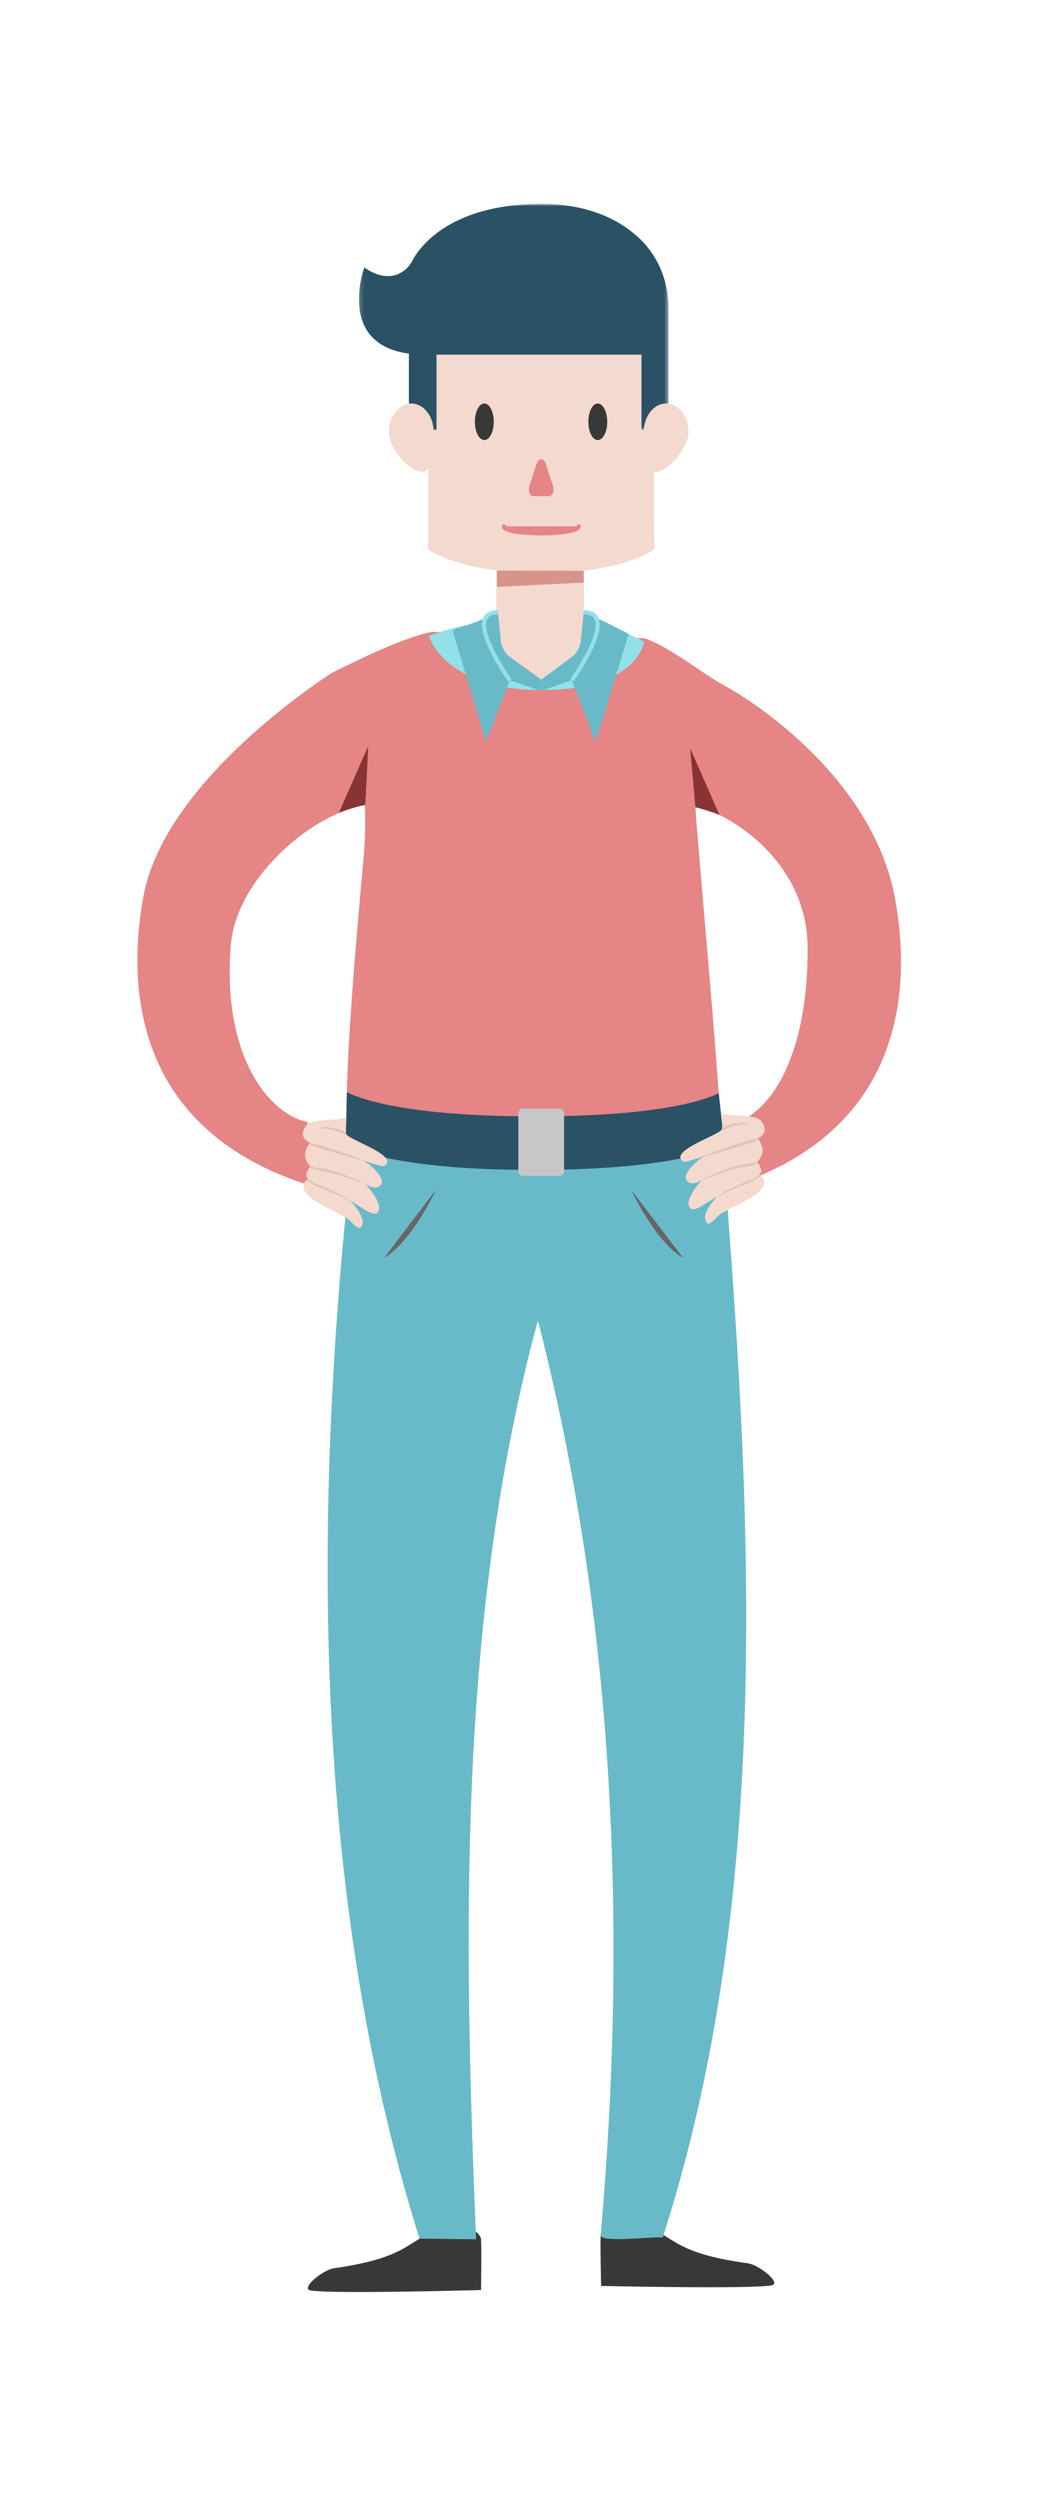 <svg width="250" height="600" xmlns="http://www.w3.org/2000/svg" xmlns:xlink="http://www.w3.org/1999/xlink"><defs><path id="a" d="M.166.945h74.352v54.172H.166z"/></defs><g fill="none" fill-rule="evenodd"><path fill="#FFF" d="M0 0h250v600H0z"/><path d="M140.21 133v24h-1.96a5.42 5.42 0 001.26-2.98l.171-1.67.107-1.104c-2.076 1.624-5.304 3.276-9.86 3.276-4.542 0-7.598-1.085-9.97-2.18l.151 1.489.018.189a5.43 5.43 0 001.268 2.98h-2.184v-24h21z" fill="#F4D9CE"/><path d="M115.47 537.08c.248.652.045 12.526.045 12.526s-34.985.989-40.872.12c-2.68-.397 2.861-4.956 5.55-5.34 15.432-2.212 17.183-5.456 21.731-7.734 10.451-5.233 13.296-.226 13.545.428m28.845-.98c-.247.653.045 12.525.045 12.525s34.992.785 40.873-.12c2.675-.41-2.898-4.937-5.592-5.306-15.446-2.12-17.222-5.355-21.786-7.606-10.488-5.173-13.297-.146-13.54.506" fill="#383838"/><path d="M128.34 310.9c0 .008-.009.008-.009.008v.019c.017-.02.045-.036.062-.055a.99.99 0 01-.053.027m-44.833-3.436l-.08 1.406c.016-.471.045-.935.08-1.406" fill="#C7C7C7"/><path d="M130.28 310.926c-.884-.66-1.937-.348-2.43.588.095-.347.193-.74.562-.881 0-.01.008-.02.008-.028.607-.283 1.39-.195 1.86.321" fill="#C7C7C7"/><path d="M130.592 311.718a2.479 2.479 0 01-.312-.792c.125.232.232.507.312.792" fill="#C7C7C7"/><path d="M173.439 273.845c-1.352-4.71-.987-18.618-4.442-20.95l-80.157.266c-1.585.18-1.487 1.8-1.808 2.895-11.902 91.871-14.083 192.922 13.719 281.206l13.586.177c-2.93-71.67-4.603-148.85 14.84-220.504 18.472 71.75 21.526 146.244 15.071 219.534-.106 1.969 13.96.099 14.894.58 26.813-82.943 21.33-176.818 14.297-263.204" fill="#69BAC9"/><path d="M86.134 277.708a720.082 720.082 0 00-.525 4.576c.023-.136.486-4.44.525-4.576m.676-5.431a189.842 189.842 0 01-.624 5.013c.193-1.675.406-3.348.624-5.013m85.73 9.643c-.893-6.594-1.892-13.2-3.16-19.721 1.308 6.527 2.344 13.118 3.16 19.72m.989 8.859a299.554 299.554 0 00-.748-6.864c.285 2.288.524 4.576.748 6.864" fill="#C7C7C7"/><path d="M182.417 282.196c-.134.054-.267.116-.41.17-.214.087-.436.177-.659.275h-.008a85.413 85.413 0 01-6.998 2.476c-.16.053-.33.097-.498.151l.293-2.698.062-.544.018-.115.028-.25.018-.23.516-4.648.044-.374v-.027l.036-.302.48-4.39.161-1.451.061-.587c.829-.143 1.674-.41 2.521-.785 7.842-3.445 15.988-16.692 15.872-41.505-.072-15.385-10.576-26.478-21.17-31.776a37.348 37.348 0 00-5.742-2.324c-.008.161-.018.33-.018.49v.018c-.017 2.155 3.365 39.397 5.128 62.42.49 6.446.863 11.77.988 14.904.01.116-.053.223-.169.33-.187.177-.516.338-.97.498-.24.08-.525.16-.837.24-.01 0-.027.009-.045.009-11.591 2.893-69.74 3.321-84.385.748-.499-.08-.935-.168-1.326-.267a3.778 3.778 0 01-.383-.098 4.363 4.363 0 01-.4-.116c-.01-.008-.019-.008-.028-.008-.455-.143-.782-.295-.988-.455-.143-.115-.223-.23-.231-.356-.233-3.721-.143-9.18.124-15.41.925-21.155 3.989-51.168 3.943-52.093.286-3.794.303-7.373.162-10.862a19.27 19.27 0 00-2.235.49c-.018 0-.028 0-.046.008a21.03 21.03 0 00-1.485.445c-.178.063-.357.117-.535.179-12.071 4.273-26.734 18.118-27.882 32.567-2.182 27.413 9.891 40.786 18.393 42.299l.044.383.018.195.017.17.427 3.83.01.131.036.303.008.046v.008l.036.373.018.135.542 4.931.018.206.026.205.046.39.329 3.055.026.196.02.177.052.447.044.435c-.862-.258-1.7-.525-2.527-.81-40.293-13.399-42.68-46.448-38.567-68.875 4.924-26.852 40.418-50.455 44.807-53.384.321-.213.649-.409.997-.578 6.8-3.321 15.218-7.516 22.525-9.36 2.04-.516 4.334.199 6.069-.095 3.57-.624 6.33-.747 7.603-.17.151.055.285.134.392.224.72.587 1.602 1.077 2.546 1.495.284.124.588.241.89.357l.018.186a5.392 5.392 0 001.256 2.957c.265.319.57.614.917.871l7.317 5.45v2.492h.213v-2.493l7.328-5.449c.347-.257.649-.552.916-.871a5.37 5.37 0 001.246-2.957l.17-1.655c.186-.126.356-.26.525-.383.036-.028.062-.054.098-.081.588-.471 1.665-.623 3.116-.49 1.896.17 4.416.81 7.309 1.8 1.236.426 3.307-.217 4.66.335 5.67 2.299 11.381 6.716 17.044 10.312 12.605 6.607 37.693 25.5 42.535 51.896 3.89 21.252 1.96 52.03-32.52 66.614" fill="#E58585"/><path d="M104.717 285.517s-5.79 12.523-12.522 16.429l12.522-16.429zm46.842 0s5.79 12.523 12.522 16.429l-12.522-16.429z" fill="#666"/><path d="M172.792 195.601c-.018-.085-7.048-16.003-7.048-16.003s1.262 14.139 1.275 14.167c.587.061 4.36 1.199 5.773 1.836m-91.404-.533c.018-.085 7.047-16.003 7.047-16.003s-.648 14.087-.761 14.089c-.587.06-4.873 1.276-6.286 1.914" fill="#883434"/><path d="M128.807 280.772c35.05 0 45.165-5.926 45.165-5.926l-1.366-12.523s-8.75 5.596-43.799 5.596h-1.099c-35.048 0-44.407-5.828-44.407-5.828l-.305 12.693s9.664 5.988 44.712 5.988h1.1z" fill="#2B5165"/><path d="M134.36 282.203h-8.77a1.109 1.109 0 01-1.109-1.108v-13.928c0-.613.497-1.11 1.108-1.11h8.77a1.11 1.11 0 011.109 1.11v13.928c0 .612-.496 1.108-1.109 1.108" fill="#C7C7C7"/><path d="M129.974 85.119h27.2s-.222 46.182 0 46.553c.223.37-8.519 5.93-27.2 5.93-18.68 0-27.423-5.56-27.2-5.93.222-.37 0-46.553 0-46.553h27.2z" fill="#F4D9CE"/><path d="M118.578 101.23c0 2.424-1.015 4.39-2.266 4.39-1.253 0-2.267-1.966-2.267-4.39 0-2.423 1.014-4.39 2.267-4.39 1.251 0 2.266 1.967 2.266 4.39m27.248 0c0 2.424-1.015 4.39-2.267 4.39-1.251 0-2.266-1.966-2.266-4.39 0-2.423 1.015-4.39 2.266-4.39 1.252 0 2.267 1.967 2.267 4.39" fill="#383838"/><path d="M121.015 126.312c0 2.248 17.942 2.248 17.942 0" fill="#E58585"/><path d="M121.015 126.312c0 2.248 17.942 2.248 17.942 0" stroke="#E58585" stroke-linecap="round" stroke-linejoin="round"/><path d="M129.408 111.298c.252-.771.881-.771 1.133 0l.906 2.78.91 2.779c.25.771-.064 1.734-.568 1.734h-3.63c-.502 0-.818-.963-.566-1.734l.908-2.779.907-2.78z" fill="#E58585"/><path d="M129.408 111.298c.252-.771.881-.771 1.133 0l.906 2.78.91 2.779c.25.771-.064 1.734-.568 1.734h-3.63c-.502 0-.818-.963-.566-1.734l.908-2.779.907-2.78z" stroke="#E58585" stroke-linecap="round" stroke-linejoin="round"/><g transform="translate(86.025 48)"><mask id="b" fill="#fff"><use xlink:href="#a"/></mask><path d="M1.462 16.198S-6.29 37.119 16.123 37.119H68.03v17.998h6.488V25.854c0-6.33-2.494-12.47-7.136-16.774C62.788 4.818 55.447.944 43.948.944c-22.356 0-29.477 10.84-30.908 13.55-.422.802-.95 1.552-1.637 2.144-1.692 1.46-4.988 2.972-9.941-.44" fill="#2B5165" mask="url(#b)"/></g><path fill="#2B5165" d="M98.192 103.118h6.635V75.595h-6.635z"/><path d="M104.149 103.7c0 3.786.074 9.545-2.895 9.545-2.968 0-7.856-5.759-7.856-9.546 0-3.787 2.405-6.858 5.375-6.858 2.969 0 5.376 3.071 5.376 6.858m50.445.001c0 3.786-.075 9.545 2.894 9.545 2.969 0 7.857-5.759 7.857-9.546 0-3.787-2.406-6.858-5.376-6.858-2.969 0-5.375 3.071-5.375 6.858m-14.837 47.398l-.108 1.095-.17 1.656a5.37 5.37 0 01-1.245 2.957c-.267.32-.57.613-.916.872l-7.328 5.449v2.492h-.213v-2.492l-7.319-5.45a5.463 5.463 0 01-.917-.871 5.39 5.39 0 01-1.254-2.957l-.018-.187-.152-1.477c2.35 1.086 5.377 2.163 9.873 2.163 4.514 0 7.71-1.639 9.767-3.25" fill="#F4D9CE"/><path d="M122.459 157.676l7.317 5.45v2.492c-.15 0-.302 0-.453-.008-2.813-.028-5.323-.25-7.576-.615-4.113-.667-7.345-1.808-9.882-3.142-6.179-3.251-8.234-7.604-8.725-8.868a4.204 4.204 0 01-.123-.365c.275-.09 5.279-1.968 9.027-2.564.943-.143 1.815-.214 2.51-.152.569.054 1.12.214 1.709.437.944.365 1.95.907 3.116 1.486.24.115.48.24.74.356l.15 1.478.017.187a5.392 5.392 0 001.256 2.957c.267.32.57.614.917.871m32.254-3.685s-.028.187-.108.516c-.365 1.29-1.727 4.746-6.64 7.461-2.377 1.318-5.591 2.457-9.919 3.099-2.225.329-4.743.534-7.602.55h-.454v-2.492l7.328-5.449c.347-.257.648-.552.915-.872a5.37 5.37 0 001.247-2.956l.17-1.655.106-1.096c.152-.116.285-.232.419-.338 1.683-1.415 2.466-2.715 2.466-2.715l.044.017.472.232 7.816 3.856 3.74 1.842z" fill="#92E0EA"/><path d="M150.973 152.148l-.275.89-2.734 8.93-4.914 16.07-5.004-12.972-.702-1.816-6.9 2.368h-.47l.016-2.492 7.328-5.45c.346-.258.649-.551.916-.872a5.362 5.362 0 001.246-2.955l.17-1.657.107-1.095.418-4.167 2.466 1.114.044.017.455.213 2.038.919 5.795 2.955z" fill="#69BAC9"/><path d="M137.344 163.25s11.771-16.32 2.83-16.32" stroke="#92E0EA"/><path d="M129.99 163.125l-.018 2.493-.65-.008-6.9-2.36-.675 1.745-5.03 13.044-4.853-16.186-3.026-10.096-.168-.562 3.373-1.14 2.546-.863 2.038-.917 2.751-1.246.214-.099.526 5.253.151 1.478.018.187a5.39 5.39 0 001.254 2.957c.268.32.57.613.917.871l7.532 5.45z" fill="#69BAC9"/><path d="M122.426 163.25s-11.77-16.32-2.831-16.32" stroke="#92E0EA"/><path d="M83.976 288.108c1.36 1.21 2.629 3.024 3.084 4.634.126.442-.059 2.335-1.019 1.908-1.046-.465-1.779-1.688-2.792-2.29-.845-.5-1.69-.99-2.57-1.437-.63-.32-1.283-.595-1.91-.913-2.18-1.109-8.255-4.257-4.934-7.015l10.141 5.113z" fill="#F4D9CE"/><path d="M74.653 279.841c-.574.518-1.407 2.11-.97 2.696 1.225 1.63 3.83 2.325 5.656 3.136 2.387 1.062 4.491 2.357 6.683 3.659.992.586 3.76 2.703 4.624 1.692 1.709-1.998-2.703-6.735-3.346-7.308l-12.647-3.875z" fill="#F4D9CE"/><path d="M77.806 284.906c-1.176-.478-2.898-1.092-3.787-1.977-.194.037-.184.066-.34.2 1.596 1.591 4.073 2.222 6.148 3.151.838.375 1.227.474 3.378 1.522.492.24.785.348.815.342-1.491-1.167-4.894-2.734-6.214-3.238" fill="#E2C3B5"/><path d="M74.376 274.301c-.37.404-.707 1.017-1.003 1.985-.324 1.063.064 2.43.937 3.402.782.872 3.182 1.033 4.402 1.302 2.881.637 5.927 1.583 8.438 2.825.628.31 3.193 2.357 4.41.389.971-1.567-2.869-5.032-4.447-5.71L74.376 274.3z" fill="#F4D9CE"/><path d="M86.217 283.354c-.95-.417-1.268-.557-2.275-.937-1.981-.727-3.44-1.41-5.528-1.837-1.117-.21-2.28-.197-3.363-.526a6.541 6.541 0 00-.477-.137c-.007.02.008-.048-.14.157.027.026.146.1.175.124.613.477 1.04.565 1.812.731 1.559.262 3.122.554 4.632.995 2.42.696 6.25 2.135 6.669 2.251l.041.006c-.516-.223-1.155-.602-1.546-.827" fill="#E2C3B5"/><path d="M83.128 269.318c0-.582.05-.933.022-.93-1.083.072-.818.096-1.894.205-1.976.203-4.801.176-6.667.809-1.243.42-2.175 2.277-1.746 3.419.41 1.09 2.615 2.067 3.746 2.353 3.684.931 7.56 2.316 11.154 3.513 1.28.428 4.234 1.409 4.63 1.12 3.574-2.617-9.31-6.389-9.31-7.803 0-.991.065-2.686.065-2.686" fill="#F4D9CE"/><path d="M75.938 274.604c-.398-.15-1.198-.149-1.57-.35-.096.17-.093.14-.19.29.527.29 1.095.538 1.606.742 3.52.963 9.424 2.938 11.364 3.205-.018-.22-6.775-2.675-11.21-3.887m7.417-2.164c-.164 0-1.117-.481-2.071-.796-1.384-.456-3.846-.986-4.683-.773l.385-.233c1.006-.26 2.71-.176 4.992.577.49.163.734.431.973.683l.274.418c-.012 0 .142.125.13.125" fill="#E2C3B5"/><path d="M172.42 287.062c-1.36 1.209-2.627 3.024-3.085 4.634-.125.442.061 2.335 1.02 1.908 1.047-.465 1.778-1.688 2.792-2.29a46.3 46.3 0 012.57-1.437c.63-.32 1.282-.595 1.909-.913 2.181-1.109 8.256-4.257 4.935-7.015l-10.141 5.113z" fill="#F4D9CE"/><path d="M181.744 278.795c.574.518 1.407 2.11.968 2.696-1.223 1.63-3.828 2.325-5.654 3.136-2.388 1.061-4.492 2.357-6.684 3.658-.992.587-3.759 2.704-4.623 1.693-1.71-1.998 2.703-6.735 3.346-7.308l12.647-3.875z" fill="#F4D9CE"/><path d="M178.59 283.86c1.176-.478 2.898-1.092 3.786-1.977.195.037.185.066.34.2-1.595 1.591-4.072 2.222-6.146 3.151-.837.375-1.228.474-3.38 1.522-.49.24-.784.348-.814.341 1.491-1.166 4.893-2.733 6.214-3.237" fill="#E2C3B5"/><path d="M182.02 273.255c.37.404.708 1.016 1.002 1.984.325 1.063-.063 2.43-.936 3.403-.782.872-3.183 1.033-4.402 1.301-2.882.638-5.926 1.584-8.438 2.826-.629.31-3.193 2.356-4.41.388-.972-1.567 2.87-5.031 4.446-5.71l12.738-4.192z" fill="#F4D9CE"/><path d="M170.179 282.308c.951-.417 1.268-.558 2.275-.938 1.981-.727 3.44-1.408 5.528-1.837 1.117-.209 2.28-.197 3.363-.526.247-.075.435-.13.477-.136.007.02-.008-.048.14.157-.027.026-.147.1-.175.124-.613.476-1.04.564-1.813.731-1.558.262-3.121.554-4.63.994-2.42.697-6.251 2.136-6.67 2.252l-.04.005c.515-.223 1.154-.601 1.545-.826" fill="#E2C3B5"/><path d="M173.416 268.267c0-.582-.095-.92-.067-.919 1.082.073.716.09 1.79.2 1.977.202 4.802.175 6.667.807 1.245.422 2.175 2.279 1.747 3.419-.412 1.09-2.616 2.067-3.746 2.353-3.684.931-7.56 2.317-11.152 3.515-1.282.426-4.236 1.408-4.63 1.12-3.575-2.617 8.999-6.389 9.325-7.766.242-1.02.066-2.73.066-2.73" fill="#F4D9CE"/><path d="M180.458 273.558c.397-.15 1.197-.15 1.57-.35.097.17.093.14.19.289-.527.29-1.095.538-1.606.742-3.521.964-9.424 2.939-11.364 3.206.018-.22 6.774-2.676 11.21-3.887m-7.417-2.163c.164 0 1.117-.482 2.071-.798 1.385-.456 3.847-.986 4.684-.772l-.385-.233c-1.007-.26-2.711-.176-4.993.577-.49.162-.733.431-.973.683l-.274.417c.012.002-.142.126-.13.126" fill="#E2C3B5"/><path fill="#D6948B" d="M119.379 136.949l-.044 3.916 20.84-1.05v-2.817z"/></g></svg>